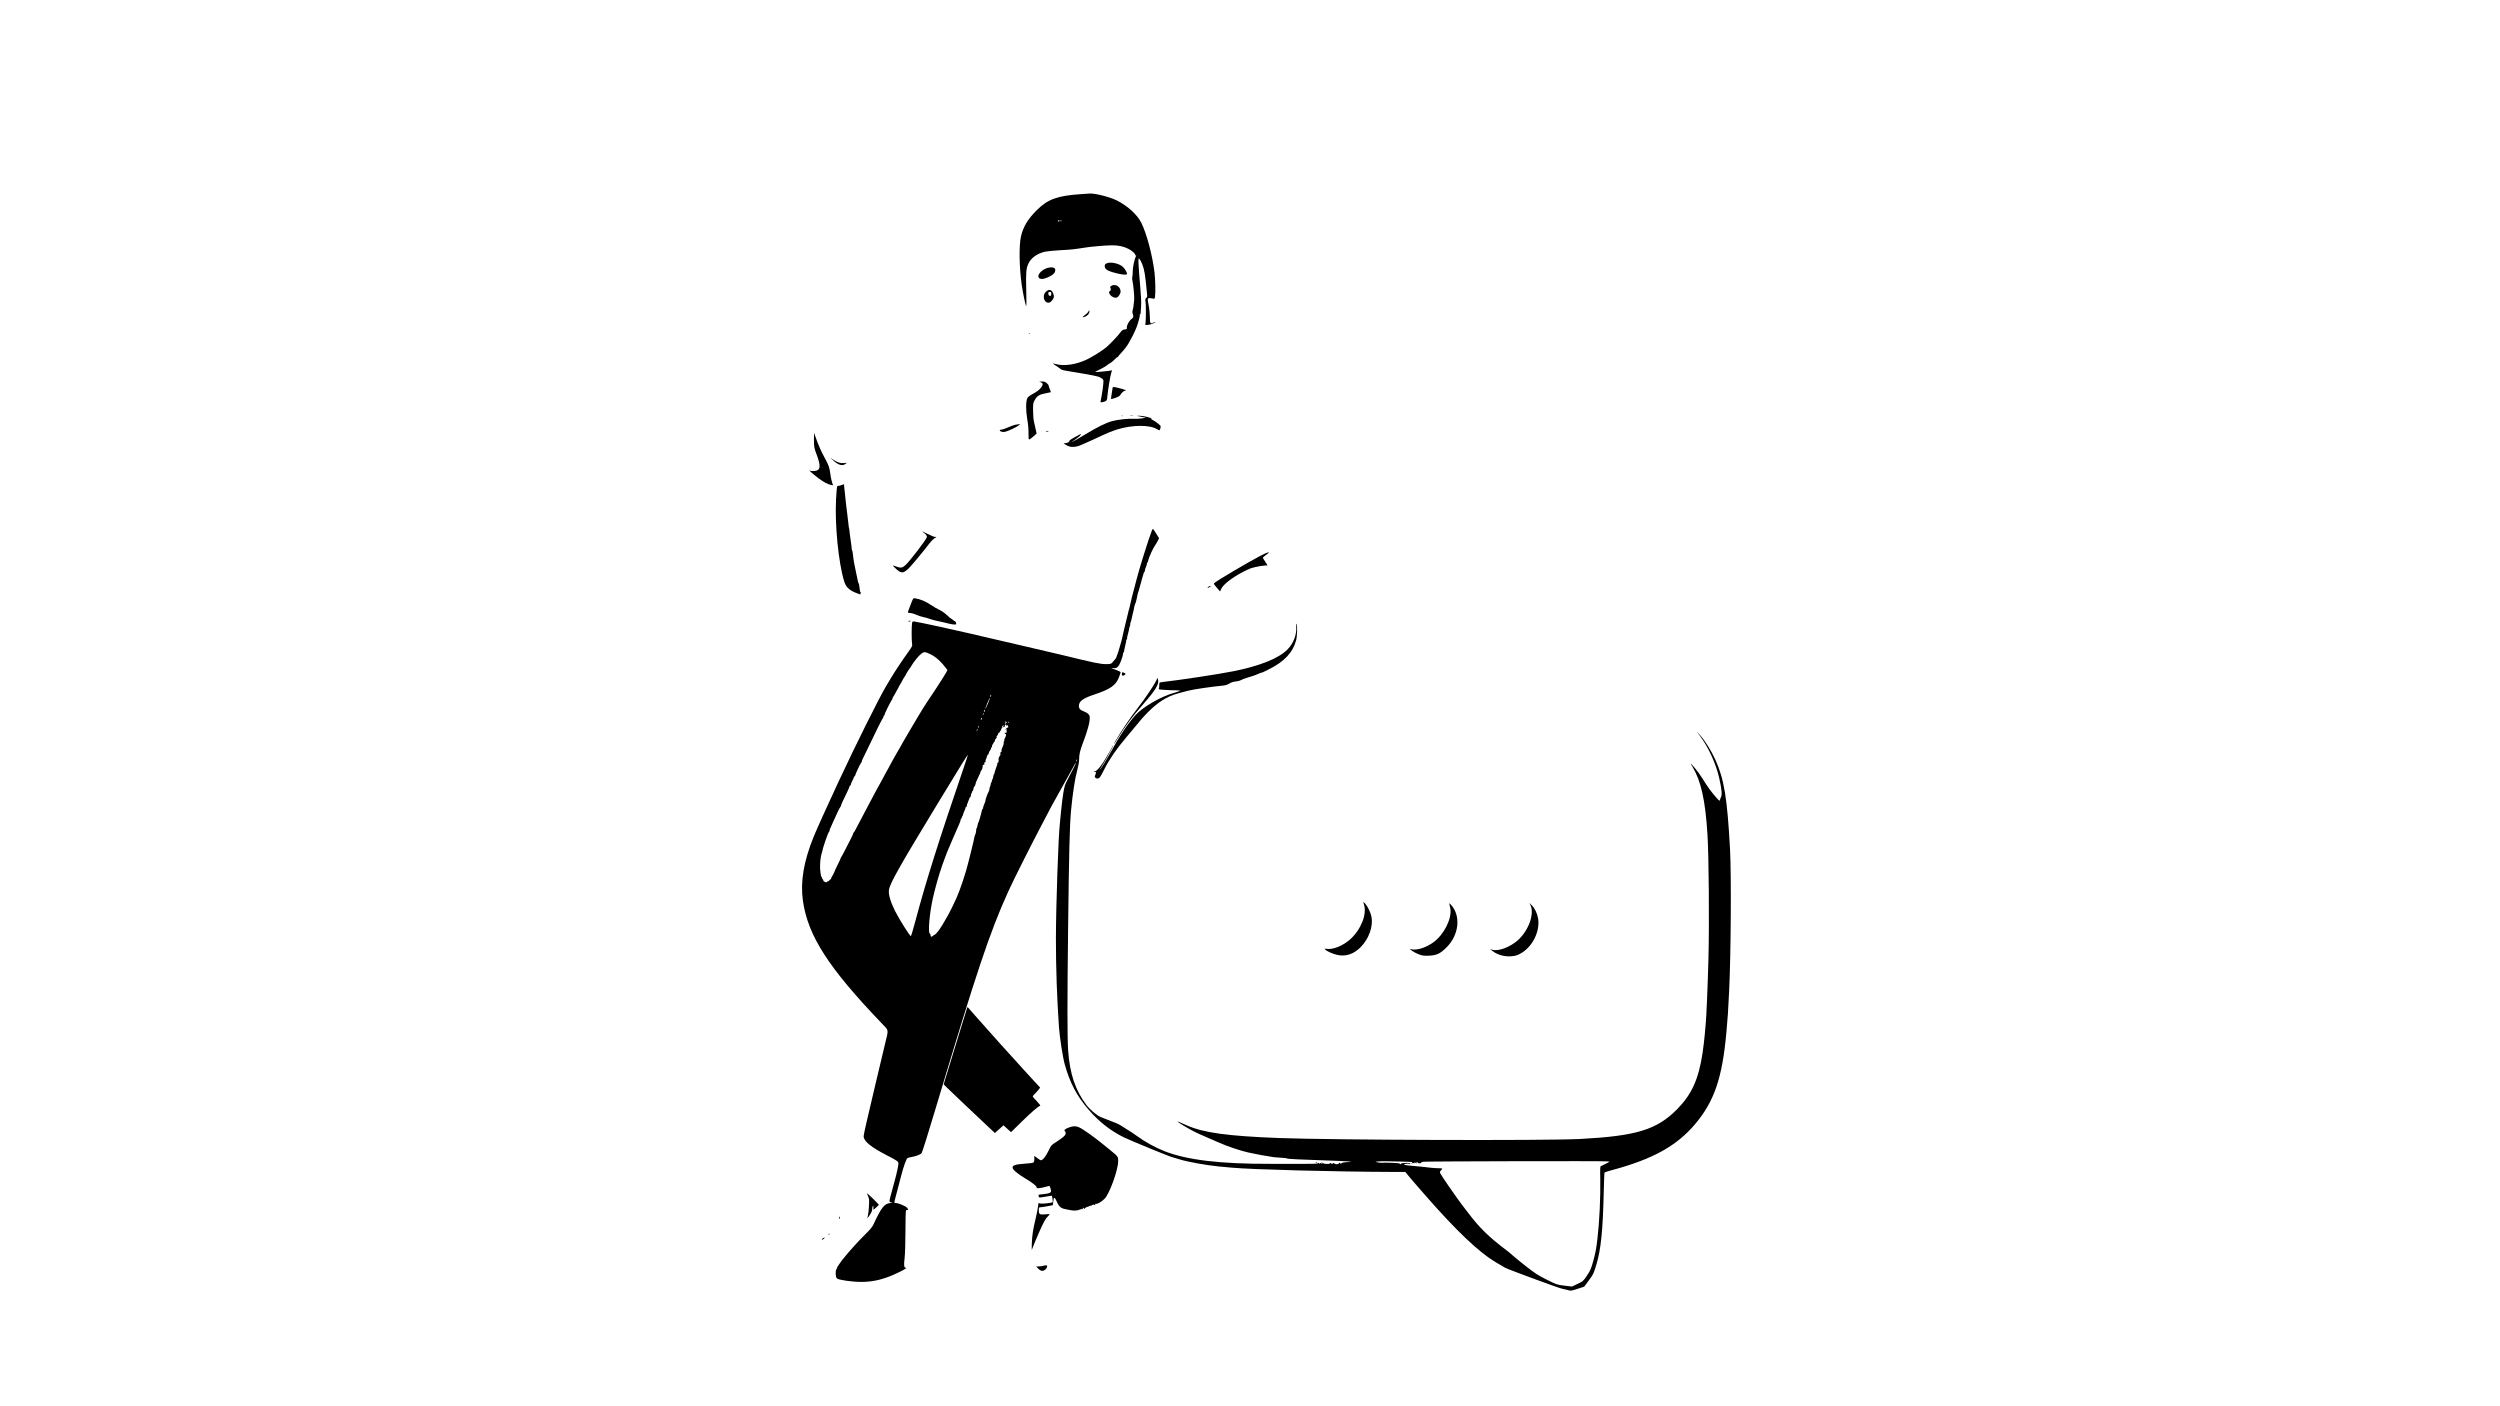 <?xml version="1.0" standalone="no"?>
<!DOCTYPE svg PUBLIC "-//W3C//DTD SVG 20010904//EN"
 "http://www.w3.org/TR/2001/REC-SVG-20010904/DTD/svg10.dtd">
<svg version="1.0" xmlns="http://www.w3.org/2000/svg"
 width="4096pt" height="2304pt" viewBox="0 0 4096 2304"
 preserveAspectRatio="xMidYMid meet">

<g transform="translate(0,2304) scale(0.1,-0.1)"
fill="#000000" stroke="none">
<path d="M17706 19859 c-380 -26 -537 -82 -716 -259 -149 -147 -226 -275 -262
-433 -35 -153 -29 -512 13 -802 17 -119 61 -329 71 -340 6 -6 7 96 2 265 -7
293 -2 352 37 434 43 91 142 162 269 192 32 7 141 18 242 24 101 5 197 12 213
15 17 2 53 7 80 10 28 3 73 10 100 15 87 17 366 41 465 41 104 0 187 -18 266
-57 57 -28 114 -78 114 -101 0 -8 5 -11 11 -8 7 5 8 1 1 -11 -24 -46 -55 -189
-53 -247 0 -34 -3 -75 -7 -91 -5 -18 -3 -48 4 -78 12 -45 31 -249 27 -293 -6
-78 -15 -145 -24 -173 -8 -23 -8 -42 0 -64 17 -48 13 -61 -24 -88 -38 -29 -78
-105 -73 -141 3 -21 -1 -24 -35 -27 -32 -3 -43 -11 -76 -55 -39 -54 -170 -191
-229 -240 -62 -52 -231 -158 -319 -199 -172 -81 -366 -110 -500 -74 -29 8 -53
12 -53 10 0 -2 26 -21 58 -41 31 -20 64 -43 73 -52 11 -12 63 -24 170 -40 162
-24 379 -64 440 -81 20 -6 49 -20 64 -32 27 -21 27 -22 20 -102 -4 -44 -15
-125 -26 -181 -10 -55 -19 -101 -19 -102 0 -9 56 -1 79 12 26 13 29 20 35 87
10 106 44 315 61 372 l15 49 -38 -7 c-41 -8 -235 -25 -240 -21 -2 1 37 22 85
46 48 24 95 50 103 59 19 17 49 37 70 47 8 3 34 26 58 50 23 24 47 43 52 43 6
0 10 3 10 8 0 4 23 32 52 62 49 53 106 128 121 160 4 8 15 29 25 45 35 58 90
173 110 230 27 77 52 176 47 185 -3 6 -2 10 3 10 11 0 11 2 18 130 4 70 -1
181 -15 335 -12 127 -23 281 -26 344 -5 112 -4 114 14 97 11 -10 31 -47 45
-82 36 -90 51 -178 80 -495 4 -36 1 -49 -14 -62 -15 -13 -18 -23 -12 -54 8
-44 9 -264 2 -338 l-5 -50 42 2 c37 1 123 35 123 48 0 3 -14 -2 -31 -10 -52
-27 -59 -17 -59 87 -1 51 -8 129 -16 173 -9 44 -17 94 -18 110 -1 28 1 30 34
30 19 -1 45 -4 56 -8 19 -7 22 -3 28 30 10 66 6 274 -8 398 -34 283 -131 646
-219 820 -66 129 -223 272 -395 359 -115 58 -352 119 -447 115 -16 -1 -83 -6
-149 -10z m-346 -439 c0 -5 -7 -10 -15 -10 -8 0 -15 5 -15 10 0 6 7 10 15 10
8 0 15 -4 15 -10z m35 0 c3 -6 -1 -7 -9 -4 -18 7 -21 14 -7 14 6 0 13 -4 16
-10z"/>
<path d="M18133 18726 c-27 -12 -33 -21 -33 -46 0 -44 35 -72 122 -98 134 -40
230 -52 243 -32 8 13 -34 87 -67 117 -60 56 -202 88 -265 59z"/>
<path d="M17125 18636 c-120 -57 -154 -166 -52 -166 50 0 150 45 190 85 32 33
36 79 8 95 -32 17 -93 11 -146 -14z"/>
<path d="M18199 18350 c-14 -11 -18 -19 -11 -20 9 0 12 -11 10 -32 -2 -20 -8
-32 -15 -30 -20 3 -15 -32 7 -60 25 -32 72 -52 104 -44 29 7 66 63 66 100 0
85 -99 138 -161 86z"/>
<path d="M17140 18263 c-77 -68 -30 -207 60 -178 11 4 32 24 46 45 21 31 24
45 18 76 -8 47 -39 84 -71 84 -12 0 -37 -12 -53 -27z m85 -38 c0 -36 -28 -46
-44 -16 -15 27 -3 53 23 49 16 -2 21 -10 21 -33z"/>
<path d="M17833 17937 c-7 -15 -33 -42 -58 -59 -51 -36 -47 -47 8 -24 41 17
70 55 65 88 -3 22 -3 22 -15 -5z"/>
<path d="M16858 17573 c7 -3 16 -2 19 1 4 3 -2 6 -13 5 -11 0 -14 -3 -6 -6z"/>
<path d="M17046 16779 c43 -12 48 -40 15 -83 -33 -44 -65 -69 -149 -115 -42
-23 -72 -47 -80 -64 -26 -53 -26 -200 -2 -342 15 -86 22 -165 21 -232 -1 -80
2 -103 12 -103 7 0 37 22 67 48 l54 49 -13 59 c-6 32 -19 88 -28 124 -11 41
-17 111 -17 190 -1 119 0 128 27 175 38 68 78 93 178 111 45 8 84 16 86 18 2
2 -6 24 -17 50 -11 26 -20 54 -20 61 0 7 -14 25 -31 39 -25 21 -40 26 -82 25
-48 -1 -50 -1 -21 -10z"/>
<path d="M18230 16691 c0 -4 -7 -48 -15 -96 -9 -48 -13 -90 -11 -93 3 -2 36 7
73 20 49 18 72 32 81 51 15 31 58 67 81 67 30 1 -10 17 -96 39 -89 23 -113 26
-113 12z"/>
<path d="M18518 16233 c12 -2 32 -2 45 0 12 2 2 4 -23 4 -25 0 -35 -2 -22 -4z"/>
<path d="M18378 16223 c7 -3 16 -2 19 1 4 3 -2 6 -13 5 -11 0 -14 -3 -6 -6z"/>
<path d="M18635 16224 c11 -3 47 -10 80 -16 l60 -12 -67 -11 c-37 -6 -101 -10
-142 -7 -94 5 -251 -12 -348 -39 -103 -28 -243 -98 -457 -228 -182 -110 -258
-148 -144 -72 63 43 100 78 91 87 -4 3 -23 -6 -45 -19 -21 -13 -62 -36 -91
-51 -28 -14 -52 -33 -52 -41 0 -18 -16 -27 -60 -35 l-35 -6 48 -28 c53 -32
112 -37 187 -16 25 6 137 55 250 107 243 114 297 136 398 168 243 75 530 77
648 4 17 -10 34 -19 38 -19 11 0 27 52 21 70 -6 17 -104 91 -138 103 -10 4
-16 11 -12 16 9 16 -137 51 -205 50 -25 -1 -36 -3 -25 -5z"/>
<path d="M16627 16079 c-22 -5 -75 -25 -118 -44 -44 -19 -91 -35 -104 -35 -14
0 -25 -4 -25 -10 0 -19 43 -32 83 -26 42 7 185 74 227 106 l25 20 -25 -1 c-14
-1 -42 -5 -63 -10z"/>
<path d="M17136 15971 c-3 -4 6 -6 19 -3 14 2 25 6 25 8 0 8 -39 4 -44 -5z"/>
<path d="M13336 15827 c1 -117 3 -126 43 -232 74 -198 66 -263 -36 -272 -29
-3 -60 0 -74 7 -32 16 34 -43 136 -122 82 -62 157 -103 212 -114 l32 -6 -19
58 c-10 33 -23 97 -28 144 -12 93 -27 134 -94 256 -50 90 -104 213 -142 323
-14 41 -27 75 -28 77 -2 1 -2 -52 -2 -119z"/>
<path d="M13655 15494 c79 -74 149 -94 196 -55 l24 19 -46 -5 c-57 -6 -103 8
-172 53 l-52 35 50 -47z"/>
<path d="M13791 15094 c-18 -8 -42 -14 -52 -14 -10 0 -21 -5 -24 -10 -3 -6
-11 -99 -17 -208 -22 -420 39 -1039 133 -1347 26 -84 72 -134 163 -176 67 -30
115 -46 104 -34 -4 5 -2 15 5 23 8 11 8 13 0 9 -7 -5 -13 8 -16 41 -7 66 -14
99 -23 114 -4 6 -9 21 -10 33 -2 11 -12 63 -24 115 -12 52 -25 120 -31 150 -5
30 -12 69 -15 85 -2 17 -7 55 -10 85 -2 29 -8 56 -12 60 -4 3 -8 19 -8 35 0
17 -6 62 -12 100 -7 39 -15 97 -18 130 -7 75 -11 99 -14 103 -1 1 -3 10 -4 20
-6 54 -18 160 -21 182 -2 14 -6 50 -10 80 -3 30 -8 71 -11 90 -2 19 -6 55 -9
80 -2 25 -6 65 -9 90 -3 25 -8 74 -12 110 -3 36 -7 66 -7 67 -1 1 -17 -5 -36
-13z"/>
<path d="M18872 14347 c-56 -144 -210 -636 -251 -802 -5 -22 -15 -58 -21 -80
-6 -22 -17 -65 -25 -95 -7 -30 -21 -82 -30 -115 -9 -33 -20 -82 -25 -109 -5
-26 -14 -62 -19 -80 -6 -17 -13 -42 -15 -56 -3 -14 -10 -43 -16 -65 -19 -73
-82 -340 -86 -365 -3 -14 -7 -32 -10 -40 -3 -8 -14 -46 -24 -85 -16 -62 -39
-131 -57 -175 -3 -8 -7 -17 -7 -20 -1 -3 -11 -16 -23 -30 -12 -14 -30 -35 -41
-47 -17 -20 -29 -23 -98 -24 -96 0 -177 16 -729 151 -88 21 -396 94 -685 160
-289 67 -656 152 -816 190 -267 63 -801 179 -901 195 -40 6 -43 5 -49 -20 -9
-37 -10 -271 -2 -330 8 -50 8 -50 -56 -140 -111 -155 -231 -336 -295 -445 -35
-58 -67 -112 -72 -120 -112 -187 -499 -963 -777 -1560 -211 -454 -353 -769
-408 -902 -167 -410 -223 -743 -179 -1057 82 -573 418 -1096 1290 -2006 122
-128 116 -87 54 -345 -37 -154 -60 -250 -94 -395 -8 -33 -30 -127 -50 -210
-147 -618 -205 -874 -205 -900 0 -83 116 -178 392 -320 158 -81 178 -95 178
-130 0 -29 -32 -179 -61 -280 -73 -265 -90 -329 -85 -341 3 -7 17 -14 33 -17
27 -4 26 -4 -5 -6 -108 -4 -159 -66 -288 -346 -21 -46 -53 -85 -139 -170 -61
-60 -142 -146 -181 -190 -38 -44 -74 -84 -80 -90 -6 -5 -30 -35 -55 -65 -24
-30 -46 -57 -49 -60 -14 -12 -101 -140 -96 -140 4 0 -1 -11 -10 -25 -20 -30
-15 -128 7 -150 26 -26 250 -58 404 -58 199 0 381 46 600 152 112 54 151 80
123 81 -27 0 -31 39 -17 157 8 68 13 230 14 438 0 182 4 336 9 343 4 7 14 11
22 8 21 -8 17 9 -8 39 -24 27 -141 75 -184 75 -27 0 -28 -6 8 130 11 41 28
107 38 145 67 262 92 345 123 417 19 46 22 48 76 58 95 17 163 43 182 70 10
14 111 336 224 715 674 2251 891 2902 1195 3570 79 176 375 764 560 1115 51
96 117 222 147 280 31 58 111 202 178 320 67 118 144 256 171 307 27 51 50 90
52 88 5 -4 -35 -86 -125 -255 -56 -107 -62 -124 -82 -245 -11 -71 -28 -202
-36 -290 -8 -88 -17 -180 -20 -205 -25 -203 -64 -1353 -65 -1880 0 -487 16
-963 50 -1460 12 -166 62 -492 95 -610 83 -299 196 -515 389 -739 172 -200
362 -349 581 -456 110 -54 771 -325 793 -325 4 0 57 -16 117 -35 122 -39 443
-97 630 -115 66 -6 167 -15 225 -21 331 -31 1684 -67 2650 -70 l195 0 50 -62
c27 -34 158 -186 291 -337 498 -568 864 -916 1134 -1077 80 -47 152 -90 160
-94 66 -34 872 -331 935 -344 44 -9 95 -21 113 -27 27 -8 50 -4 140 26 l108
36 76 103 c73 98 77 108 121 252 77 254 109 569 123 1220 4 160 9 293 13 296
3 3 60 21 126 39 664 179 1050 393 1351 745 319 375 451 758 519 1510 24 267
27 310 45 680 29 587 37 1893 15 2315 -46 847 -96 1154 -241 1474 -65 144
-176 321 -250 401 l-55 60 59 -80 c139 -189 258 -454 310 -686 41 -183 49
-269 28 -310 -9 -18 -16 -39 -16 -46 0 -8 -4 -13 -8 -11 -27 10 -168 184 -221
271 -88 145 -160 243 -234 322 -24 26 -23 20 12 -37 141 -235 211 -549 246
-1113 22 -349 31 -1446 16 -2025 -11 -436 -35 -1001 -46 -1085 -3 -22 -10 -98
-15 -170 -6 -71 -22 -206 -36 -300 -64 -427 -180 -681 -419 -921 -333 -335
-665 -436 -1590 -485 -562 -29 -4055 -18 -4937 16 -836 32 -1229 86 -1503 207
-49 22 -105 46 -123 54 -56 25 -28 0 60 -53 132 -80 223 -126 368 -187 74 -31
176 -76 225 -98 118 -54 356 -134 475 -160 151 -32 281 -57 335 -63 28 -4 56
-8 64 -11 8 -2 55 -7 105 -10 82 -4 131 -10 131 -14 0 -8 242 -20 595 -31 195
-6 380 -14 410 -18 l55 -9 -50 -1 c-71 -2 -126 -12 -119 -22 3 -5 0 -9 -5 -9
-6 0 -11 5 -11 10 0 6 -7 10 -16 10 -8 0 -12 -4 -9 -10 3 -5 -1 -11 -9 -11 -9
-1 -22 -2 -28 -4 -7 -1 -23 4 -35 12 -13 7 -23 10 -23 5 0 -13 -34 -11 -42 2
-5 8 -8 7 -8 -1 0 -20 -99 -17 -122 4 -11 9 -18 11 -18 5 0 -7 5 -12 12 -12 6
0 8 -3 5 -6 -4 -4 -13 -1 -21 5 -11 9 -16 9 -21 0 -6 -8 -10 -7 -16 2 -7 11
-11 11 -17 2 -6 -10 -55 -12 -188 -11 -98 0 -361 0 -584 0 -826 -3 -1373 62
-1746 209 -140 55 -325 157 -435 239 -42 31 -116 81 -165 110 -49 29 -102 63
-119 75 -26 18 -94 46 -323 134 -54 20 -175 122 -229 193 -184 241 -276 512
-303 898 -14 207 -15 784 -1 1965 16 1347 26 1727 50 1981 27 275 63 512 101
649 19 70 30 134 30 177 0 76 17 149 61 263 84 217 124 375 111 440 -6 31 -38
58 -93 79 -59 21 -83 48 -83 90 0 76 67 126 253 187 259 86 352 150 402 279
16 41 29 80 29 86 0 6 -28 21 -62 33 -97 34 -109 41 -63 35 61 -8 91 17 125
103 16 40 31 85 34 100 2 16 5 30 6 33 1 3 2 8 1 13 0 4 3 7 7 7 4 0 8 10 9
23 1 12 10 57 21 100 10 42 17 77 14 77 -2 0 1 7 8 15 7 9 10 18 7 21 -3 3 3
35 14 72 10 37 20 78 21 92 2 14 7 31 12 38 4 7 6 16 3 19 -3 3 -1 17 5 32 6
14 12 35 14 46 2 11 9 45 17 75 15 61 17 69 18 73 2 6 8 35 13 66 4 19 11 41
15 50 5 9 10 19 10 23 1 4 3 13 5 20 5 15 15 64 21 97 2 13 8 35 14 50 6 14
17 53 25 86 8 33 24 92 36 130 12 39 24 80 27 93 3 12 9 22 13 22 4 0 8 11 8
24 0 13 7 39 16 56 9 18 16 41 16 51 0 10 4 20 9 23 5 3 12 23 16 43 8 43 77
193 109 238 12 17 32 49 44 73 l22 44 -46 74 c-25 41 -49 76 -53 78 -4 3 -13
-10 -19 -27z m-3627 -2027 c95 -46 174 -119 277 -256 7 -10 -143 -245 -335
-529 -19 -27 -115 -182 -137 -220 -10 -16 -75 -127 -145 -245 -70 -118 -145
-249 -167 -290 -22 -41 -48 -86 -58 -100 -9 -14 -41 -70 -70 -125 -28 -55 -55
-104 -59 -110 -5 -5 -34 -59 -66 -120 -32 -60 -61 -114 -65 -120 -10 -15 -66
-118 -215 -400 -18 -33 -62 -118 -100 -190 -107 -206 -110 -210 -117 -213 -5
-2 -8 -9 -8 -16 0 -6 -24 -59 -54 -116 -30 -58 -72 -141 -95 -185 -22 -44 -45
-85 -51 -92 -5 -7 -10 -17 -10 -22 0 -6 -20 -49 -45 -97 -24 -48 -49 -102 -55
-120 -6 -18 -22 -49 -36 -69 -13 -20 -21 -41 -18 -47 4 -7 2 -8 -4 -4 -6 3
-16 -3 -22 -14 -6 -11 -17 -20 -25 -20 -7 0 -15 -5 -17 -11 -5 -15 -58 7 -58
25 0 7 -7 19 -15 26 -8 7 -12 16 -9 21 3 5 1 9 -4 9 -12 0 -30 125 -26 195 3
86 13 155 27 195 6 19 12 40 13 45 3 42 95 305 106 305 4 0 8 7 8 16 0 16 6
30 65 159 17 39 47 104 66 145 19 41 40 81 47 88 6 7 12 19 12 26 0 7 15 44
34 82 63 127 106 222 106 233 0 6 5 11 10 11 6 0 10 7 10 15 0 9 11 37 25 63
14 26 25 53 25 59 0 7 5 13 10 13 6 0 10 5 10 12 0 17 92 212 102 216 4 2 8
10 8 17 0 7 7 26 15 42 8 15 49 100 91 188 119 252 238 490 247 493 4 2 5 8 1
13 -3 5 0 9 5 9 6 0 11 6 11 14 0 17 94 209 122 249 11 15 16 27 12 27 -4 0
-1 8 7 18 8 9 23 35 34 57 11 22 22 42 25 45 3 3 16 28 30 55 13 28 27 52 30
55 3 3 11 16 18 30 29 56 45 85 51 90 4 3 18 27 31 53 14 26 32 56 40 65 9 9
28 38 43 64 40 69 122 169 165 200 43 32 59 31 147 -12z m991 -686 c-4 -9 -9
-15 -11 -12 -3 3 -3 13 1 22 4 9 9 15 11 12 3 -3 3 -13 -1 -22z m-51 -124
c-21 -50 -40 -89 -42 -86 -2 2 13 45 33 95 21 50 40 89 42 86 3 -2 -12 -45
-33 -95z m-54 -127 c-8 -15 -10 -15 -11 -2 0 17 10 32 18 25 2 -3 -1 -13 -7
-23z m-20 -50 c-12 -20 -14 -14 -5 12 4 9 9 14 11 11 3 -2 0 -13 -6 -23z m-30
-80 c-8 -15 -10 -15 -11 -2 0 17 10 32 18 25 2 -3 -1 -13 -7 -23z m403 -39
c13 -5 13 -8 1 -20 -18 -18 -31 -18 -16 0 9 11 9 15 -1 19 -7 3 -10 6 -6 6 3
1 13 -2 22 -5z m44 -19 c-3 -3 -9 2 -12 12 -6 14 -5 15 5 6 7 -7 10 -15 7 -18z
m-37 -42 c0 -11 3 -13 6 -5 8 21 19 13 21 -15 1 -16 -2 -23 -6 -17 -5 8 -13 4
-25 -11 -12 -17 -14 -26 -5 -31 6 -4 8 -3 4 4 -3 6 -2 13 3 16 5 4 8 -2 6 -11
-2 -10 -4 -26 -4 -37 -1 -12 -6 -16 -16 -12 -8 3 -15 1 -15 -5 0 -5 6 -12 14
-15 12 -4 12 -12 4 -37 -6 -18 -15 -37 -20 -44 -5 -7 -7 -17 -3 -23 3 -5 2
-10 -3 -10 -5 0 -8 -12 -7 -27 1 -16 -4 -40 -12 -55 -7 -15 -14 -31 -14 -35
-1 -5 -5 -16 -11 -27 -7 -13 -7 -16 1 -12 7 5 9 1 5 -8 -3 -9 -11 -16 -17 -16
-6 0 -7 -3 -4 -7 4 -3 2 -12 -4 -20 -9 -10 -8 -13 2 -13 9 0 10 -3 3 -8 -18
-12 -43 -71 -33 -78 5 -3 5 -12 -1 -23 -5 -10 -6 -22 -2 -26 4 -5 1 -5 -5 -1
-11 6 -18 -10 -12 -26 0 -2 -11 -33 -25 -70 -14 -38 -23 -68 -19 -68 3 0 0 -7
-7 -15 -7 -8 -14 -29 -16 -45 -2 -17 -9 -41 -16 -53 -7 -12 -11 -28 -10 -34 2
-7 -1 -13 -5 -13 -5 0 -10 -11 -11 -26 -1 -14 -6 -34 -12 -44 -5 -10 -10 -29
-10 -42 0 -13 -7 -33 -15 -45 -15 -21 -57 -143 -49 -143 2 0 -7 -24 -19 -52
-13 -29 -22 -59 -20 -65 3 -7 0 -13 -5 -13 -5 0 -13 -17 -17 -37 -5 -21 -10
-42 -11 -48 -2 -5 -11 -37 -20 -70 -9 -33 -20 -64 -24 -70 -4 -5 -11 -29 -15
-52 -4 -24 -10 -43 -14 -43 -4 0 -7 -18 -8 -40 -1 -21 -7 -49 -13 -61 -7 -12
-13 -31 -15 -43 -2 -20 -25 -118 -66 -281 -11 -44 -26 -105 -34 -135 -42 -174
-137 -457 -195 -585 -40 -88 -111 -235 -124 -255 -8 -14 -32 -56 -53 -93 -21
-38 -45 -79 -53 -91 -8 -12 -29 -45 -47 -72 -29 -45 -75 -94 -89 -94 -3 0 -12
-7 -21 -15 -19 -20 -39 -14 -36 11 1 10 -6 23 -14 29 -30 22 -4 325 48 565 34
157 104 406 157 555 63 177 74 206 167 420 7 17 30 68 50 115 20 47 48 109 61
139 13 29 24 62 24 72 0 11 5 19 12 19 6 0 8 3 5 6 -3 4 0 16 8 28 8 11 15 26
15 34 0 7 9 32 20 54 11 23 20 48 20 55 0 7 4 13 10 13 5 0 9 3 9 8 -1 4 0 10
1 15 1 4 3 10 4 15 1 7 18 50 40 105 6 15 15 27 20 27 4 0 6 7 3 15 -4 8 -2
17 4 20 5 4 7 11 4 16 -4 5 -1 9 5 9 7 0 9 7 6 16 -3 9 -2 12 4 9 8 -5 21 31
23 62 0 5 6 13 13 18 7 6 16 26 19 45 3 19 10 39 15 45 4 5 8 12 7 15 0 3 11
28 25 55 29 58 27 54 34 83 4 12 10 22 14 22 8 0 24 57 21 78 -1 6 5 12 14 12
8 0 14 3 14 8 -4 24 2 42 13 36 7 -5 9 -2 5 8 -3 9 1 27 8 42 8 15 14 28 13
29 -4 8 15 47 23 47 5 0 9 8 9 19 0 10 9 30 20 44 11 14 20 32 20 41 0 9 4 16
10 16 5 0 7 6 4 14 -3 7 2 21 11 30 9 9 13 16 8 16 -4 0 -1 6 9 13 9 7 18 24
20 37 1 14 12 30 23 37 13 8 15 12 6 13 -12 0 -11 3 1 18 9 9 19 27 23 40 3
12 10 20 14 17 7 -3 43 63 47 85 3 20 18 39 27 33 6 -4 3 -11 -8 -20 -11 -7
-14 -13 -8 -13 7 0 15 5 18 10 4 6 11 7 17 4 7 -4 8 -2 4 4 -8 14 0 32 15 32
5 0 9 -8 10 -17z m-460 -30 c-12 -20 -14 -14 -5 12 4 9 9 14 11 11 3 -2 0 -13
-6 -23z m-20 -50 c-12 -20 -14 -14 -5 12 4 9 9 14 11 11 3 -2 0 -13 -6 -23z
m-221 -609 c-402 -1176 -619 -1864 -784 -2484 -40 -150 -77 -275 -82 -277 -15
-5 -191 275 -260 412 -73 147 -110 273 -100 342 14 106 166 376 796 1413 363
597 494 809 498 805 2 -2 -29 -97 -68 -211z m1851 109 c-12 -20 -14 -14 -5 12
4 9 9 14 11 11 3 -2 0 -13 -6 -23z m5351 -6565 c82 -2 148 -5 148 -8 0 -4 -6
-12 -12 -20 -11 -12 -10 -12 3 -2 9 7 25 9 34 5 13 -4 16 -3 10 6 -6 10 -3 11
13 2 25 -14 43 -14 22 -1 -13 8 -12 10 3 10 9 0 17 -4 17 -10 0 -13 47 -13 52
-1 2 6 19 13 38 17 41 7 2956 14 3014 6 l39 -5 -64 -34 c-35 -18 -71 -35 -79
-39 -13 -4 -15 -35 -11 -222 5 -287 -14 -686 -45 -954 -20 -173 -34 -249 -68
-371 -39 -140 -48 -161 -105 -246 -62 -92 -63 -93 -154 -136 l-92 -44 -125 15
c-124 16 -124 16 -290 99 -145 73 -187 100 -340 220 -96 75 -195 156 -220 179
-25 23 -61 54 -80 68 -306 229 -460 380 -655 639 -11 15 -54 71 -96 125 -87
115 -334 472 -351 509 -10 21 -8 29 10 48 12 13 22 26 22 30 0 4 -30 7 -67 7
-38 0 -102 5 -143 10 -41 6 -127 15 -190 20 -165 14 -214 21 -224 31 -6 5 2
10 20 11 16 0 36 2 44 3 8 1 20 -2 26 -7 6 -4 11 -2 11 7 0 19 -144 16 -156
-4 -7 -11 -9 -11 -13 0 -3 10 -35 14 -119 17 -63 1 -118 3 -124 3 -5 1 -28 0
-50 -2 -22 -1 -56 2 -75 7 l-35 8 35 6 c19 4 89 5 155 4 66 -2 186 -4 267 -6z"/>
<path d="M15115 14328 c60 -45 77 -67 69 -91 -15 -48 -274 -386 -348 -455 -53
-49 -79 -52 -156 -22 -27 11 -50 17 -50 13 0 -4 24 -29 52 -55 85 -78 121 -75
212 16 37 37 211 243 261 309 86 114 134 168 158 179 31 15 37 29 8 21 -10 -2
-65 19 -127 51 -60 31 -95 46 -79 34z"/>
<path d="M20655 13936 c-207 -108 -702 -400 -753 -444 -21 -17 -20 -17 34 -80
l54 -63 16 38 c31 73 167 181 359 283 44 23 102 50 130 60 64 23 250 54 267
44 12 -7 -16 43 -56 100 -22 33 -27 25 54 87 65 49 13 37 -105 -25z"/>
<path d="M19796 13425 c-15 -11 -16 -15 -5 -15 8 0 24 7 35 15 14 11 15 14 4
14 -8 0 -24 -6 -34 -14z"/>
<path d="M14935 13173 c-15 -37 -36 -92 -46 -120 -17 -49 -17 -53 -1 -54 43
-2 81 -12 130 -34 29 -13 76 -28 106 -34 29 -5 80 -20 112 -32 32 -12 91 -27
129 -35 39 -7 104 -22 146 -33 78 -21 144 -29 154 -19 9 9 -14 60 -25 53 -5
-3 -10 -2 -10 2 0 5 -15 17 -32 27 -18 10 -58 43 -88 72 -32 30 -80 64 -113
79 -32 14 -99 53 -149 86 -84 57 -168 92 -254 106 -30 5 -32 3 -59 -64z"/>
<path d="M14885 12860 c3 -5 12 -7 20 -3 21 7 19 13 -6 13 -11 0 -18 -4 -14
-10z"/>
<path d="M21238 12769 c8 -129 -46 -269 -141 -367 -142 -148 -457 -274 -897
-361 -252 -50 -835 -138 -1165 -177 -40 -5 -41 -5 -41 -47 0 -23 -3 -49 -7
-58 -7 -14 6 -17 99 -22 59 -4 141 -7 183 -7 42 0 71 -4 65 -8 -5 -5 -54 -21
-109 -37 -205 -57 -508 -233 -621 -361 -144 -164 -249 -322 -430 -649 -58
-104 -120 -206 -136 -225 -33 -38 -28 -24 8 25 22 31 157 271 188 335 27 58 0
13 -92 -150 -90 -160 -166 -254 -213 -263 -23 -4 -23 -4 4 -6 31 -1 31 -1 13
-46 -13 -30 -13 -35 4 -50 21 -19 49 -14 73 13 8 9 42 71 75 137 77 154 194
324 352 511 69 81 147 175 174 208 169 210 322 351 469 431 99 54 138 68 372
128 88 23 397 68 570 84 42 4 74 14 105 33 30 19 64 30 102 34 31 3 72 13 90
23 18 9 35 18 38 18 11 2 56 17 75 25 11 4 40 13 65 20 25 7 69 23 98 36 29
13 57 24 62 24 6 0 18 4 28 9 9 6 51 26 92 46 250 123 394 276 446 476 18 67
22 255 7 270 -4 4 -6 -19 -5 -52z"/>
<path d="M18386 12023 c-3 -4 -6 -17 -6 -30 0 -15 6 -23 18 -23 18 0 42 18 42
30 0 10 -47 30 -54 23z"/>
<path d="M18939 11880 c-30 -64 -178 -284 -280 -415 -142 -184 -283 -392 -378
-557 -52 -93 -29 -67 32 35 115 192 236 354 430 574 189 215 250 317 230 386
l-9 32 -25 -55z"/>
<path d="M22346 8223 c54 -153 -43 -407 -219 -568 -118 -109 -286 -177 -391
-161 -35 6 -38 5 -26 -9 24 -29 130 -76 204 -91 136 -29 263 13 376 125 135
134 210 339 181 497 -13 68 -57 164 -98 212 -37 42 -44 41 -27 -5z"/>
<path d="M23745 8235 c4 -11 11 -46 17 -77 29 -165 -99 -425 -275 -555 -114
-84 -258 -133 -351 -118 l-41 7 41 -31 c23 -17 73 -43 110 -57 60 -22 81 -25
164 -22 127 5 187 33 291 137 204 204 237 514 73 696 -22 24 -33 32 -29 20z"/>
<path d="M25073 8214 c73 -143 -27 -421 -207 -581 -129 -113 -315 -182 -416
-154 l-35 10 30 -24 c80 -66 193 -100 309 -93 66 5 94 12 145 38 201 101 337
364 301 583 -14 84 -56 170 -107 218 l-35 34 15 -31z"/>
<path d="M15846 6529 c-8 -23 -61 -193 -111 -359 -99 -328 -200 -657 -254
-830 l-20 -64 22 -25 c23 -25 474 -453 690 -655 l127 -119 71 63 70 63 32 -29
c17 -16 34 -31 37 -34 3 -3 16 -15 30 -27 l25 -22 172 169 c162 158 269 251
303 262 11 3 -4 24 -52 75 -38 38 -68 74 -68 79 0 6 14 23 31 40 17 16 44 46
61 66 l30 38 -209 227 c-243 265 -689 761 -852 948 -63 72 -118 134 -122 139
-5 6 -10 3 -13 -5z"/>
<path d="M17510 4566 c-62 -22 -85 -45 -61 -61 6 -3 11 -17 11 -31 0 -35 -36
-68 -169 -153 -67 -43 -71 -48 -116 -143 -44 -90 -92 -148 -123 -148 -5 0 -30
16 -55 35 -25 19 -48 35 -51 35 -3 0 -2 -15 0 -32 3 -18 1 -44 -4 -58 -9 -24
-13 -25 -155 -36 -155 -12 -197 -26 -197 -64 0 -33 79 -101 204 -175 129 -76
202 -137 191 -156 -10 -15 78 -5 150 17 27 7 52 14 56 14 10 0 29 -57 29 -86
0 -28 -39 -41 -143 -51 -63 -6 -67 -7 -61 -27 4 -12 8 -23 10 -25 4 -4 81 7
185 26 25 5 27 2 33 -47 4 -29 5 -54 3 -57 -12 -12 -175 -29 -202 -22 -16 5
-30 9 -31 9 -1 0 -5 -28 -8 -62 -4 -35 -21 -119 -37 -188 -44 -181 -59 -279
-64 -415 -2 -66 -2 -111 1 -100 6 21 91 227 127 305 63 140 100 208 125 230 9
8 23 23 31 33 14 17 11 18 -62 11 -95 -8 -107 -1 -107 67 0 46 1 49 27 49 14
0 66 8 114 17 l88 17 6 45 c4 25 7 52 8 60 1 8 7 14 12 14 11 -2 14 -6 50 -83
32 -68 68 -93 150 -105 17 -3 46 -9 67 -13 44 -11 127 -6 145 9 7 7 13 8 13 4
0 -4 8 -1 17 6 15 12 16 12 8 -1 -8 -13 -6 -13 8 -1 9 7 14 18 11 25 -3 6 1 3
9 -7 13 -16 16 -17 24 -3 5 8 17 17 28 19 11 2 30 9 43 15 12 7 22 10 22 7 0
-3 10 1 22 9 15 11 26 12 39 5 15 -8 17 -6 12 7 -4 11 -2 15 4 11 21 -13 99
30 151 83 81 82 222 474 222 616 0 73 0 74 -130 180 -205 169 -323 258 -449
339 -92 59 -136 65 -231 31z"/>
<path d="M21556 3992 c-3 -5 1 -9 9 -9 8 0 12 4 9 9 -3 4 -7 8 -9 8 -2 0 -6
-4 -9 -8z"/>
<path d="M14222 3443 c19 -42 20 -59 15 -163 -3 -63 -11 -132 -17 -153 -6 -22
-10 -41 -8 -43 2 -2 21 22 41 53 25 38 37 67 37 92 0 20 5 43 10 51 7 11 10 5
10 -24 l0 -39 44 39 c24 22 45 41 45 44 1 7 -135 142 -171 170 l-27 21 21 -48z"/>
<path d="M13747 3090 c-3 -11 -1 -20 4 -20 5 0 9 9 9 20 0 11 -2 20 -4 20 -2
0 -6 -9 -9 -20z"/>
<path d="M13575 2820 c-3 -5 -1 -10 4 -10 6 0 11 5 11 10 0 6 -2 10 -4 10 -3
0 -8 -4 -11 -10z"/>
<path d="M13480 2750 c-19 -15 -21 -20 -9 -20 16 0 46 27 38 35 -2 2 -15 -5
-29 -15z"/>
<path d="M17090 2300 c-14 -4 -45 -8 -69 -9 l-44 -1 24 -26 c42 -45 71 -55
105 -38 30 16 46 37 51 67 3 19 -22 21 -67 7z"/>
</g>
</svg>

